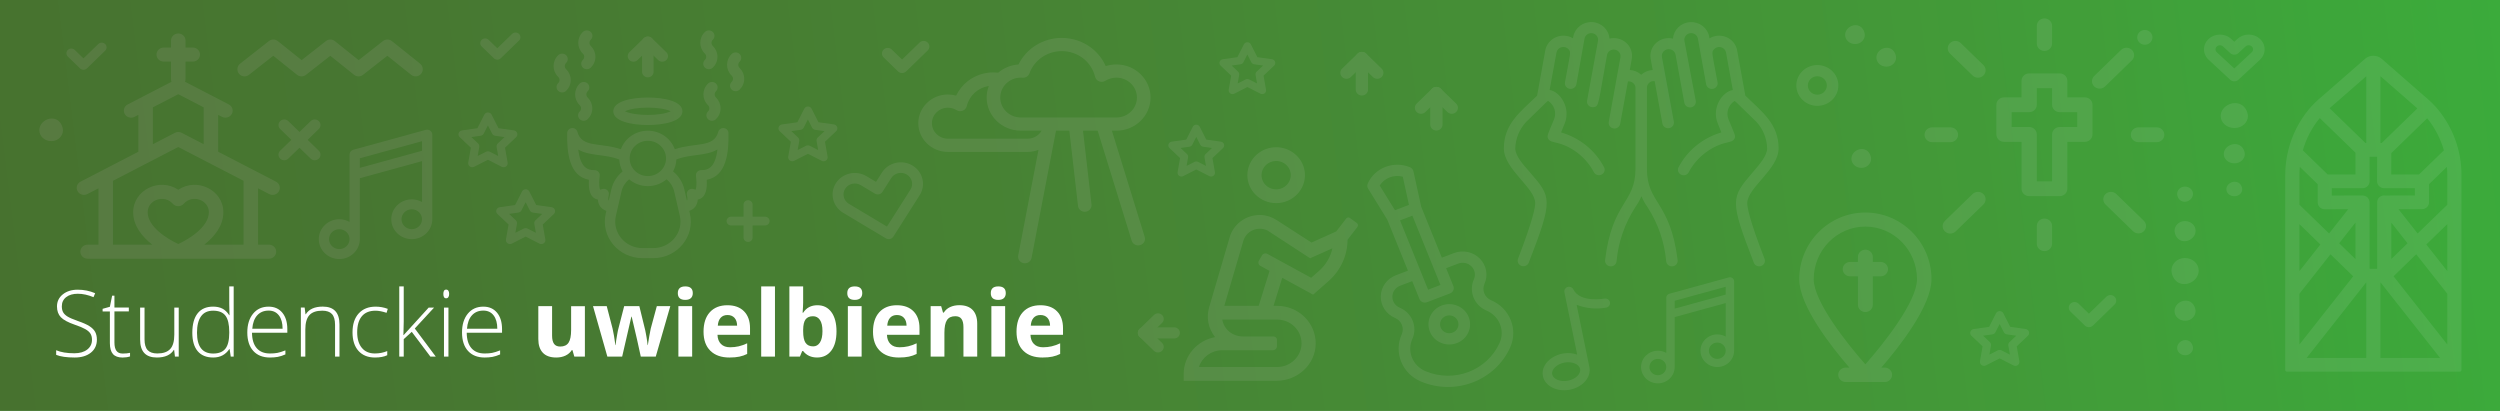 <?xml version="1.0" encoding="utf-8"?>
<!-- Generator: Adobe Illustrator 24.2.1, SVG Export Plug-In . SVG Version: 6.00 Build 0)  -->
<svg version="1.1" id="Warstwa_1" xmlns="http://www.w3.org/2000/svg" xmlns:xlink="http://www.w3.org/1999/xlink" x="0px" y="0px"
	 viewBox="0 0 1400 230" style="enable-background:new 0 0 1400 230;" xml:space="preserve">
<rect x="0" y="0" width="1400" height="230" fill="#333333" stroke="none"/>
<style type="text/css">
	.st0{fill:#AA7E63;}
	.st1{fill:#020203;}
	.st2{opacity:0.5;}
	.st3{fill:#FFFFFF;}
	.st4{opacity:0.5;fill:#FFFFFF;}
	.st5{clip-path:url(#SVGID_2_);}
	.st6{clip-path:url(#SVGID_4_);}
	.st7{clip-path:url(#SVGID_6_);}
	.st8{clip-path:url(#SVGID_8_);}
	.st9{clip-path:url(#SVGID_10_);}
	.st10{clip-path:url(#SVGID_12_);}
	.st11{clip-path:url(#SVGID_14_);}
	.st12{clip-path:url(#SVGID_16_);}
	.st13{clip-path:url(#SVGID_18_);}
	.st14{clip-path:url(#SVGID_20_);}
	.st15{clip-path:url(#SVGID_22_);}
	.st16{clip-path:url(#SVGID_24_);}
	.st17{clip-path:url(#SVGID_26_);}
	.st18{clip-path:url(#SVGID_28_);}
	.st19{clip-path:url(#SVGID_30_);}
	.st20{clip-path:url(#SVGID_32_);}
	.st21{clip-path:url(#SVGID_34_);}
	.st22{clip-path:url(#SVGID_36_);}
	.st23{clip-path:url(#SVGID_38_);}
	.st24{clip-path:url(#SVGID_40_);}
	.st25{clip-path:url(#SVGID_42_);}
	.st26{clip-path:url(#SVGID_44_);}
	.st27{clip-path:url(#SVGID_46_);}
	.st28{clip-path:url(#SVGID_48_);}
	.st29{clip-path:url(#SVGID_50_);}
	.st30{clip-path:url(#SVGID_52_);}
	.st31{clip-path:url(#SVGID_54_);}
	.st32{clip-path:url(#SVGID_56_);}
	.st33{clip-path:url(#SVGID_58_);}
	.st34{clip-path:url(#SVGID_60_);}
	.st35{clip-path:url(#SVGID_62_);}
	.st36{clip-path:url(#SVGID_64_);}
	.st37{clip-path:url(#SVGID_66_);}
	.st38{clip-path:url(#SVGID_68_);}
	.st39{clip-path:url(#SVGID_70_);}
	.st40{fill:#123274;}
	.st41{fill:#2DB8C5;}
	.st42{opacity:0.8;}
	.st43{fill:#008BC0;}
	.st44{opacity:0.5;fill:none;stroke:#FFFFFF;stroke-width:8;stroke-linecap:round;stroke-linejoin:round;stroke-miterlimit:10;}
	.st45{opacity:0.5;fill:none;stroke:#FFFFFF;stroke-width:7;stroke-linecap:round;stroke-linejoin:round;stroke-miterlimit:10;}
	.st46{fill:#0B5BA6;}
	.st47{opacity:0.8;fill:url(#SVGID_71_);}
	.st48{fill:none;stroke:#FFFFFF;stroke-width:10;stroke-miterlimit:10;}
	.st49{opacity:0.8;fill:url(#SVGID_72_);}
	.st50{fill:none;stroke:#FFFFFF;stroke-width:5;stroke-miterlimit:10;}
	.st51{fill:none;stroke:#FFFFFF;stroke-width:6;stroke-miterlimit:10;}
	.st52{opacity:0.8;fill:url(#SVGID_91_);}
	.st53{fill:#878787;}
	.st54{opacity:0.8;fill:url(#SVGID_110_);}
	.st55{opacity:0.8;fill:url(#SVGID_111_);}
	.st56{stroke:#FFFFFF;stroke-width:8;stroke-linecap:round;stroke-linejoin:round;stroke-miterlimit:10;}
	.st57{opacity:0.8;fill:url(#SVGID_112_);}
	.st58{opacity:0.8;fill:url(#SVGID_113_);}
	.st59{clip-path:url(#SVGID_115_);fill:#12100B;}
	.st60{fill:#12100B;}
	.st61{fill:url(#SVGID_116_);}
	.st62{fill:url(#SVGID_117_);}
	.st63{fill:#E87443;}
	.st64{fill:#82368C;}
	.st65{opacity:0.8;fill:url(#SVGID_118_);}
	.st66{opacity:0.8;fill:url(#SVGID_119_);}
	.st67{fill:#9D9D9C;}
	.st68{opacity:0.8;fill:url(#SVGID_120_);}
	.st69{opacity:0.8;fill:#5EA62B;}
	.st70{fill:#10466D;}
	.st71{opacity:0.4;}
	.st72{clip-path:url(#SVGID_122_);}
	.st73{fill:url(#SVGID_123_);}
	.st74{fill:url(#SVGID_124_);}
	.st75{fill:url(#SVGID_125_);}
	.st76{fill:url(#SVGID_126_);}
	.st77{fill:url(#SVGID_127_);}
	.st78{fill:url(#SVGID_128_);}
	.st79{fill:url(#SVGID_129_);}
	.st80{fill:url(#SVGID_130_);}
	.st81{fill:url(#SVGID_131_);}
	.st82{fill:url(#SVGID_132_);}
	.st83{fill:url(#SVGID_133_);}
	.st84{fill:url(#SVGID_134_);}
	.st85{fill:url(#SVGID_135_);}
	.st86{fill:url(#SVGID_136_);}
	.st87{fill:url(#SVGID_137_);}
	.st88{fill:url(#SVGID_138_);}
	.st89{fill:url(#SVGID_139_);}
	.st90{fill:url(#SVGID_140_);}
	.st91{fill:url(#SVGID_141_);}
	.st92{fill:url(#SVGID_142_);}
	.st93{fill:url(#SVGID_143_);}
	.st94{fill:url(#SVGID_144_);}
	.st95{fill:url(#SVGID_145_);}
	.st96{fill:url(#SVGID_146_);}
	.st97{fill:url(#SVGID_147_);}
	.st98{fill:url(#SVGID_148_);}
	.st99{fill:url(#SVGID_149_);}
	.st100{fill:url(#SVGID_150_);}
	.st101{fill:url(#SVGID_151_);}
	.st102{fill:url(#SVGID_152_);}
	.st103{fill:url(#SVGID_153_);}
	.st104{fill:url(#SVGID_154_);}
	.st105{fill:url(#SVGID_155_);}
	.st106{fill:url(#SVGID_156_);}
	.st107{fill:url(#SVGID_157_);}
	.st108{fill:url(#SVGID_158_);}
	.st109{fill:url(#SVGID_159_);}
	.st110{fill:url(#SVGID_160_);}
	.st111{fill:url(#SVGID_161_);}
	.st112{fill:url(#SVGID_162_);}
	.st113{fill:url(#SVGID_163_);}
	.st114{fill:url(#SVGID_164_);}
	.st115{fill:url(#SVGID_165_);}
	.st116{fill:url(#SVGID_166_);}
	.st117{fill:url(#SVGID_167_);}
	.st118{fill:url(#SVGID_168_);}
	.st119{fill:url(#SVGID_169_);}
	.st120{fill:url(#SVGID_170_);}
	.st121{fill:url(#SVGID_171_);}
	.st122{fill:url(#SVGID_172_);}
	.st123{fill:url(#SVGID_173_);}
	.st124{fill:url(#SVGID_174_);}
	.st125{fill:url(#SVGID_175_);}
	.st126{fill:url(#SVGID_176_);}
	.st127{fill:url(#SVGID_177_);}
	.st128{fill:url(#SVGID_178_);}
	.st129{fill:#F59A1C;}
	.st130{fill:#FFFFFF;stroke:#FFFFFF;stroke-width:14.173;stroke-miterlimit:10;}
	.st131{fill:#255C30;}
	.st132{fill:#C10C1A;}
	.st133{fill:#65C3CE;}
	.st134{fill:#31B7BC;}
	.st135{opacity:0.4;fill:#FFFFFF;}
	.st136{fill:#C3372A;}
	.st137{opacity:0.65;fill:#FFFFFF;}
	.st138{opacity:0.65;}
	.st139{opacity:0.8;fill:url(#SVGID_179_);}
	.st140{fill:#ED694B;}
	.st141{opacity:0.8;fill:url(#SVGID_180_);}
	.st142{clip-path:url(#SVGID_182_);}
	.st143{clip-path:url(#SVGID_184_);}
	.st144{clip-path:url(#SVGID_186_);}
	.st145{opacity:0.6;}
	.st146{opacity:0.6;fill:#FFFFFF;}
	.st147{opacity:0.8;fill:url(#SVGID_187_);}
	.st148{opacity:0.8;fill:url(#SVGID_188_);}
	.st149{opacity:0.8;fill:url(#SVGID_189_);}
	.st150{fill:none;stroke:#FFFFFF;stroke-width:35;stroke-linecap:round;stroke-linejoin:round;stroke-miterlimit:10;}
	.st151{opacity:0.8;fill:url(#SVGID_190_);}
	.st152{opacity:0.8;fill:url(#SVGID_191_);}
	.st153{fill:none;stroke:#FFFFFF;stroke-width:20;stroke-linecap:round;stroke-linejoin:round;stroke-miterlimit:10;}
	.st154{opacity:0.8;fill:url(#SVGID_192_);}
	.st155{fill:none;stroke:#FFFFFF;stroke-width:2;stroke-miterlimit:10;}
	.st156{opacity:0.75;fill:url(#SVGID_193_);}
	.st157{opacity:0.8;fill:url(#SVGID_194_);}
	.st158{fill:url(#SVGID_195_);}
	.st159{opacity:0.8;fill:url(#SVGID_196_);}
	.st160{opacity:0.8;fill:url(#SVGID_197_);}
	.st161{fill:url(#SVGID_198_);}
	.st162{fill:url(#SVGID_199_);}
	.st163{fill:url(#SVGID_200_);}
	.st164{fill:url(#SVGID_201_);}
	.st165{fill:url(#SVGID_202_);}
	.st166{opacity:0.8;fill:url(#SVGID_203_);}
	.st167{fill:url(#SVGID_204_);}
	.st168{opacity:0.1;}
	.st169{opacity:0.1;fill:#FFFFFF;}
	.st170{opacity:0.15;fill:#FFFFFF;}
	.st171{opacity:0.15;}
	.st172{opacity:0.8;fill:url(#SVGID_205_);}
	.st173{fill:url(#SVGID_206_);}
	.st174{fill:url(#SVGID_207_);}
	.st175{fill:url(#SVGID_208_);}
	.st176{opacity:0.8;fill:url(#SVGID_209_);}
	.st177{opacity:0.8;fill:url(#SVGID_210_);}
	.st178{opacity:0.8;fill:url(#SVGID_211_);}
	.st179{fill:#B2B2B2;}
	.st180{opacity:0.7;fill:url(#SVGID_212_);}
	.st181{opacity:0.9;fill:url(#SVGID_213_);}
	.st182{opacity:0.8;fill:url(#SVGID_214_);}
	.st183{opacity:0.8;fill:url(#SVGID_215_);}
	.st184{opacity:0.85;}
	.st185{fill:url(#SVGID_216_);}
	.st186{fill:url(#SVGID_217_);}
	.st187{fill:#5DB34E;}
	.st188{fill:url(#SVGID_218_);}
	.st189{fill:url(#SVGID_219_);}
	.st190{opacity:0.8;fill:url(#SVGID_220_);}
	.st191{opacity:0.8;fill:url(#SVGID_221_);}
</style>
<g>
	<g>
		<path class="st3" d="M1264.74,53.28c-6.49,0-11.77-5.13-11.77-11.43s5.28-11.43,11.77-11.43c6.49,0,11.77,5.13,11.77,11.43
			S1271.23,53.28,1264.74,53.28z M1264.74,36.69c-2.93,0-5.32,2.32-5.32,5.16c0,2.85,2.39,5.16,5.32,5.16
			c2.93,0,5.32-2.32,5.32-5.16C1270.06,39,1267.68,36.69,1264.74,36.69z"/>
	</g>
</g>
<g>
	<g>
		<path class="st3" d="M1264.74,67.92c-6.49,0-11.77-5.13-11.77-11.43s5.28-11.43,11.77-11.43c6.49,0,11.77,5.13,11.77,11.43
			S1271.23,67.92,1264.74,67.92z M1264.74,51.33c-2.93,0-5.32,2.32-5.32,5.16c0,2.85,2.39,5.16,5.32,5.16
			c2.93,0,5.32-2.32,5.32-5.16C1270.06,53.64,1267.68,51.33,1264.74,51.33z"/>
	</g>
</g>
<g>
	<rect x="0" y="0" class="st187" width="1400" height="230"/>
</g>
<g class="st2">
	<path class="st3" d="M1039.03,14.09c-0.76,0-1.48,0.15-2.16,0.44c-2.16,0.92-3.6,2.87-3.6,5.01c0,2.87,2.47,5.12,5.61,5.12
		c3.34,0,5.42-2.61,5.42-5.01C1044.3,17.85,1043.01,14.09,1039.03,14.09z"/>
</g>
<g class="st2">
	<path class="st3" d="M1056.54,26.75c-0.76,0-1.48,0.15-2.16,0.44c-2.16,0.92-3.6,2.87-3.6,5.01c0,2.87,2.47,5.12,5.61,5.12
		c3.34,0,5.42-2.61,5.42-5.01C1061.81,30.51,1060.52,26.75,1056.54,26.75z"/>
</g>
<g class="st2">
	<path class="st3" d="M1042.55,83.44c-0.76,0-1.48,0.15-2.16,0.44c-2.16,0.92-3.6,2.87-3.6,5.01c0,2.87,2.47,5.12,5.61,5.12
		c3.34,0,5.42-2.61,5.42-5.01C1047.82,87.19,1046.53,83.44,1042.55,83.44z"/>
</g>
<g class="st2">
	<path class="st3" d="M28.93,66.37c-0.91,0-1.77,0.18-2.59,0.53c-2.59,1.1-4.32,3.44-4.32,6c0,3.44,2.96,6.13,6.73,6.13
		c4,0,6.5-3.13,6.5-6C35.25,70.88,33.7,66.37,28.93,66.37z"/>
</g>
<g class="st2">
	<path class="st3" d="M1251.55,57.74c-1.05,0-2.04,0.19-2.99,0.58c-2.99,1.22-4.98,3.79-4.98,6.61c0,3.79,3.41,6.76,7.76,6.76
		c4.61,0,7.5-3.45,7.5-6.61C1258.83,62.7,1257.05,57.74,1251.55,57.74z"/>
</g>
<g class="st2">
	<path class="st3" d="M1251.47,80.68c-0.81,0-1.58,0.15-2.31,0.45c-2.31,0.94-3.85,2.93-3.85,5.11c0,2.93,2.63,5.22,5.99,5.22
		c3.56,0,5.79-2.67,5.79-5.11C1257.1,84.51,1255.72,80.68,1251.47,80.68z"/>
</g>
<g class="st2">
	<path class="st3" d="M1251.4,101.77c-0.61,0-1.19,0.11-1.74,0.34c-1.74,0.71-2.9,2.21-2.9,3.85c0,2.21,1.99,3.94,4.52,3.94
		c2.69,0,4.37-2.01,4.37-3.85C1255.65,104.66,1254.61,101.77,1251.4,101.77z"/>
</g>
<g class="st2">
	<path class="st3" d="M1223.3,159.09c1.05,0,2.04-0.2,2.99-0.61c2.99-1.27,4.98-3.97,4.98-6.92c0-3.97-3.41-7.07-7.76-7.07
		c-4.61,0-7.5,3.61-7.5,6.92C1216.01,153.91,1217.79,159.09,1223.3,159.09z"/>
</g>
<g class="st2">
	<path class="st3" d="M1223.38,135.08c0.81,0,1.58-0.16,2.31-0.47c2.31-0.98,3.85-3.07,3.85-5.35c0-3.07-2.63-5.46-5.99-5.46
		c-3.56,0-5.79,2.79-5.79,5.35C1217.75,131.07,1219.12,135.08,1223.38,135.08z"/>
</g>
<g class="st2">
	<path class="st3" d="M1223.44,113c0.61,0,1.19-0.12,1.74-0.36c1.74-0.74,2.9-2.31,2.9-4.03c0-2.31-1.99-4.12-4.52-4.12
		c-2.69,0-4.37,2.1-4.37,4.03C1219.2,109.98,1220.23,113,1223.44,113z"/>
</g>
<g class="st2">
	<g>
		<path class="st3" d="M1251.2,45.56c-0.83,0-1.65-0.29-2.28-0.88l-12.07-11.2c-1.69-1.56-2.61-3.64-2.61-5.85s0.93-4.29,2.61-5.85
			c1.68-1.56,3.93-2.42,6.31-2.42c2.38,0,4.62,0.86,6.31,2.42l1.74,1.61l1.75-1.62c1.69-1.56,3.93-2.42,6.31-2.42
			c2.38,0,4.62,0.86,6.31,2.42c1.69,1.56,2.61,3.64,2.61,5.85c0,2.21-0.93,4.29-2.61,5.85l-12.09,11.2
			C1252.85,45.27,1252.03,45.56,1251.2,45.56z M1243.15,25.35c-0.66,0-1.28,0.24-1.74,0.67c-0.96,0.89-0.96,2.35,0,3.24l9.79,9.08
			l9.8-9.09c0.47-0.43,0.72-1.01,0.72-1.62c0-0.61-0.26-1.19-0.72-1.62c-0.96-0.89-2.53-0.89-3.49,0l-4.03,3.74
			c-0.61,0.56-1.43,0.88-2.28,0.88l0,0c-0.86,0-1.68-0.32-2.28-0.88l-4.02-3.73C1244.43,25.59,1243.81,25.35,1243.15,25.35z"/>
	</g>
</g>
<g class="st2">
	<g>
		<path class="st3" d="M1017.71,59.28c-6.49,0-11.77-5.13-11.77-11.43s5.28-11.43,11.77-11.43c6.49,0,11.77,5.13,11.77,11.43
			S1024.2,59.28,1017.71,59.28z M1017.71,42.7c-2.93,0-5.32,2.32-5.32,5.16c0,2.85,2.39,5.16,5.32,5.16c2.93,0,5.32-2.32,5.32-5.16
			C1023.03,45.01,1020.64,42.7,1017.71,42.7z"/>
	</g>
</g>
<g class="st2">
	<g>
		<g>
			<path class="st3" d="M366.02,40.19c0,1.73-1.44,3.13-3.23,3.13c-1.78,0-3.23-1.4-3.23-3.13l0-16.59c0-1.73,1.44-3.13,3.23-3.13
				c1.78,0,3.23,1.4,3.23,3.13L366.02,40.19z"/>
		</g>
	</g>
	<g>
		<g>
			<path class="st3" d="M374.08,31.43c0,0.8-0.32,1.6-0.95,2.21c-1.26,1.22-3.3,1.22-4.56,0l-5.78-5.6l-5.77,5.6
				c-1.26,1.22-3.3,1.22-4.56,0s-1.26-3.21,0-4.43l8.05-7.81c0.61-0.59,1.43-0.92,2.28-0.92c0.86,0,1.68,0.33,2.28,0.92l8.06,7.82
				C373.76,29.82,374.08,30.63,374.08,31.43z"/>
		</g>
	</g>
</g>
<g class="st2">
	<g>
		<g>
			<path class="st3" d="M417.12,134.76c-0.46-0.45-0.74-1.06-0.74-1.74l0-18.44c0-1.36,1.14-2.46,2.54-2.46
				c1.4,0,2.54,1.1,2.54,2.46l0,18.44c0,1.36-1.14,2.46-2.54,2.46C418.21,135.48,417.58,135.21,417.12,134.76z"/>
		</g>
	</g>
	<g>
		<g>
			<path class="st3" d="M407.62,125.54c-0.46-0.45-0.74-1.06-0.74-1.74c0-1.36,1.14-2.46,2.54-2.46l19,0c1.4,0,2.54,1.1,2.54,2.46
				c0,1.36-1.14,2.46-2.54,2.46l-19,0C408.71,126.26,408.07,125.99,407.62,125.54z"/>
		</g>
	</g>
</g>
<g class="st2">
	<g>
		<path class="st3" d="M278.49,33.41c-0.72,0-1.42-0.28-1.93-0.78l-6.81-6.6c-1.07-1.03-1.07-2.71,0-3.74
			c1.07-1.03,2.79-1.03,3.86,0l4.88,4.73l8.29-8.04c1.07-1.03,2.79-1.03,3.86,0c1.07,1.03,1.07,2.71,0,3.74l-10.22,9.92
			C279.91,33.13,279.22,33.41,278.49,33.41z"/>
	</g>
</g>
<g class="st2">
	<g>
		<path class="st3" d="M46.74,39.08c-0.72,0-1.42-0.28-1.93-0.78L38,31.7c-1.07-1.03-1.07-2.71,0-3.74c1.07-1.03,2.79-1.03,3.86,0
			l4.88,4.73l8.29-8.04c1.07-1.03,2.79-1.03,3.86,0c1.07,1.03,1.07,2.71,0,3.74l-10.22,9.92C48.15,38.8,47.46,39.08,46.74,39.08z"/>
	</g>
</g>
<g class="st2">
	<g>
		<g>
			<path class="st3" d="M176.26,89.75c-0.83,0-1.65-0.31-2.28-0.92l-17.09-16.59c-1.26-1.22-1.26-3.21,0-4.43
				c1.26-1.22,3.3-1.22,4.56,0l17.09,16.59c1.26,1.22,1.26,3.21,0,4.43C177.91,89.44,177.08,89.75,176.26,89.75z"/>
		</g>
	</g>
	<g>
		<g>
			<path class="st3" d="M159.16,89.75c-0.83,0-1.65-0.31-2.28-0.92c-1.26-1.22-1.26-3.21,0-4.43l17.09-16.59
				c1.26-1.22,3.3-1.22,4.56,0c1.26,1.22,1.26,3.21,0,4.43l-17.09,16.59C160.81,89.44,159.99,89.75,159.16,89.75z"/>
		</g>
	</g>
</g>
<g class="st2">
	<g>
		<path class="st3" d="M505.16,40.9c-0.86,0-1.68-0.33-2.28-0.92l-8.05-7.81c-1.26-1.22-1.26-3.21,0-4.43c1.26-1.22,3.3-1.22,4.56,0
			l5.77,5.6l9.8-9.51c1.26-1.22,3.3-1.22,4.56,0c1.26,1.22,1.26,3.21,0,4.43l-12.08,11.73C506.84,40.57,506.02,40.9,505.16,40.9z"/>
	</g>
</g>
<g class="st2">
	<g>
		<path class="st3" d="M1169.78,183.21c-0.86,0-1.68-0.33-2.28-0.92l-8.05-7.81c-1.26-1.22-1.26-3.21,0-4.43
			c1.26-1.22,3.3-1.22,4.56,0l5.77,5.6l9.8-9.51c1.26-1.22,3.3-1.22,4.56,0c1.26,1.22,1.26,3.21,0,4.43l-12.08,11.73
			C1171.46,182.88,1170.64,183.21,1169.78,183.21z"/>
	</g>
</g>
<g class="st2">
	<g>
		<path class="st3" d="M398.71,67.64c-0.81,0-1.61-0.3-2.22-0.9c-1.23-1.19-1.23-3.13,0-4.32c0.48-0.47,0.75-1.09,0.75-1.75
			c0-0.66-0.26-1.28-0.75-1.75c-0.03-0.02-0.05-0.05-0.07-0.07c-3.37-3.35-3.34-8.74,0.08-12.06c1.23-1.19,3.22-1.19,4.45,0
			c1.23,1.19,1.23,3.13,0,4.32c-0.99,0.96-0.99,2.53,0,3.5c0.03,0.02,0.05,0.05,0.07,0.07c1.62,1.61,2.51,3.74,2.51,5.99
			c0,2.29-0.92,4.45-2.59,6.07C400.32,67.34,399.52,67.64,398.71,67.64z"/>
	</g>
</g>
<g class="st2">
	<g>
		<path class="st3" d="M314.8,51.77c-0.81,0-1.61-0.3-2.22-0.9c-1.23-1.19-1.23-3.13,0-4.32c0.48-0.47,0.75-1.09,0.75-1.75
			c0-0.66-0.26-1.28-0.75-1.75c-0.03-0.03-0.06-0.06-0.09-0.09c-3.35-3.35-3.32-8.73,0.09-12.04c1.23-1.19,3.22-1.19,4.45,0
			c1.23,1.19,1.23,3.13,0,4.32c-0.99,0.97-0.99,2.54,0,3.5c0.03,0.03,0.06,0.06,0.09,0.09c1.61,1.61,2.5,3.73,2.5,5.98
			c0,2.29-0.92,4.45-2.59,6.07C316.41,51.47,315.6,51.77,314.8,51.77z"/>
	</g>
</g>
<g class="st2">
	<g>
		<path class="st3" d="M328.62,38.76c-0.81,0-1.61-0.3-2.22-0.9c-1.23-1.19-1.23-3.13,0-4.32c0.48-0.47,0.75-1.09,0.75-1.75
			c0-0.66-0.26-1.28-0.75-1.75c-0.03-0.03-0.06-0.06-0.09-0.09c-3.35-3.35-3.32-8.73,0.09-12.04c1.23-1.19,3.22-1.19,4.45,0
			c1.23,1.19,1.23,3.13,0,4.32c-0.99,0.97-0.99,2.54,0,3.5c0.03,0.03,0.06,0.06,0.09,0.09c1.61,1.61,2.5,3.73,2.5,5.98
			c0,2.29-0.92,4.45-2.59,6.07C330.23,38.46,329.43,38.76,328.62,38.76z"/>
	</g>
</g>
<g class="st2">
	<g>
		<path class="st3" d="M326.87,67.64c-0.81,0-1.61-0.3-2.22-0.9c-1.23-1.19-1.23-3.13,0-4.32c0.48-0.47,0.75-1.09,0.75-1.75
			s-0.26-1.28-0.75-1.75c-0.03-0.03-0.06-0.06-0.09-0.09c-3.35-3.35-3.32-8.73,0.09-12.04c1.23-1.19,3.22-1.19,4.45,0
			c1.23,1.19,1.23,3.13,0,4.32c-0.99,0.97-0.99,2.54,0,3.5c0.03,0.03,0.06,0.06,0.09,0.09c1.61,1.61,2.5,3.73,2.5,5.98
			c0,2.29-0.92,4.45-2.59,6.07C328.49,67.34,327.68,67.64,326.87,67.64z"/>
	</g>
</g>
<g class="st2">
	<g>
		<path class="st3" d="M411.95,51.08c-0.81,0-1.61-0.3-2.22-0.9c-1.23-1.19-1.23-3.13,0-4.32c0.48-0.47,0.75-1.09,0.75-1.75
			s-0.26-1.28-0.75-1.75c-0.03-0.03-0.06-0.06-0.09-0.09c-3.35-3.35-3.32-8.73,0.09-12.04c1.23-1.19,3.22-1.19,4.45,0
			c1.23,1.19,1.23,3.13,0,4.32c-0.99,0.97-0.99,2.54,0,3.5c0.03,0.03,0.06,0.06,0.09,0.09c1.61,1.61,2.5,3.73,2.5,5.98
			c0,2.29-0.92,4.45-2.59,6.07C413.56,50.78,412.75,51.08,411.95,51.08z"/>
	</g>
</g>
<g class="st2">
	<g>
		<path class="st3" d="M396.96,38.76c-0.81,0-1.61-0.3-2.22-0.9c-1.23-1.19-1.23-3.13,0-4.32c0.48-0.47,0.75-1.09,0.75-1.75
			c0-0.66-0.26-1.28-0.75-1.75c-0.03-0.03-0.06-0.06-0.09-0.09c-3.35-3.35-3.32-8.73,0.09-12.04c1.23-1.19,3.22-1.19,4.45,0
			c1.23,1.19,1.23,3.13,0,4.32c-0.99,0.97-0.99,2.54,0,3.5c0.03,0.03,0.06,0.06,0.09,0.09c1.61,1.61,2.5,3.73,2.5,5.98
			c0,2.29-0.92,4.45-2.59,6.07C398.57,38.46,397.77,38.76,396.96,38.76z"/>
	</g>
</g>
<g class="st2">
	<path class="st3" d="M136.94,42.78c-1.19,0-2.36-0.53-3.15-1.53c-1.36-1.74-1.06-4.25,0.68-5.62l16.12-12.65
		c1.46-1.15,3.52-1.14,4.97,0.02l13.34,10.67l13.63-10.69c1.46-1.15,3.52-1.14,4.97,0.02l13.34,10.67l13.63-10.69
		c1.46-1.15,3.52-1.14,4.97,0.02l15.81,12.65c1.73,1.38,2.01,3.9,0.63,5.62c-1.38,1.73-3.9,2.01-5.62,0.63L216.9,31.24l-13.63,10.69
		c-1.46,1.14-3.52,1.14-4.97-0.02l-13.34-10.67l-13.63,10.69c-1.46,1.14-3.52,1.14-4.97-0.02l-13.34-10.67l-13.63,10.69
		C138.67,42.5,137.8,42.78,136.94,42.78z"/>
</g>
<g class="st2">
	<path class="st3" d="M1280.68,208.14c-0.52,0-0.94-0.41-0.94-0.91V97.69c0-4.36,0.55-8.84,1.64-13.31c0.03-0.2,0.06-0.33,0.1-0.45
		c2.04-8.18,5.97-16,11.33-22.55c2.1-2.53,4.6-4.99,7.89-7.72l23.69-20.7c1.29-1.13,2.96-1.75,4.69-1.75s3.39,0.62,4.69,1.75
		l23.76,20.77c3.25,2.69,5.73,5.12,7.8,7.65c8.44,10.29,13.09,23.18,13.09,36.32v109.54c0,0.5-0.42,0.91-0.94,0.91H1280.68z
		 M1366.43,200.44l-33.26-42.21h-0.12v42.21H1366.43z M1325.11,200.44v-42.21H1325l-33.28,42.21H1325.11z M1370.49,192.93V164.5
		l-17.41-22.11l-12.69,12.33L1370.49,192.93z M1287.67,192.93l30.11-38.2l-12.71-12.33l-17.4,22.09V192.93z M1370.49,151.83v-26.32
		l-11.76,11.4L1370.49,151.83z M1287.67,151.83l11.74-14.92l-11.74-11.4V151.83z M1331.21,150.54v-37.18
		c-0.02-1.26,0.53-2.41,1.51-3.13c0.69-0.51,1.52-0.78,2.4-0.78c0.19,0,0.38,0.01,0.56,0.04l16.65-0.04v-4.06h-17.22
		c-1.03,0-2.05-0.41-2.8-1.12c-0.76-0.75-1.17-1.75-1.15-2.74l0.04-13.75h-4.22v13.77c0,2.12-1.78,3.85-3.97,3.85h-17.22v4.1
		c0,0,17.22-0.04,17.22-0.04c0.18,0,0.32,0.03,0.42,0.05c0.28,0.04,0.54,0.08,0.8,0.16c0.33,0.11,0.56,0.24,0.77,0.36
		c0.07,0.02,0.26,0.08,0.45,0.23c0.03,0.03,0.06,0.06,0.09,0.09c0.01,0.01,0.02,0.03,0.04,0.05c0.06,0.04,0.13,0.08,0.21,0.15
		c0.2,0.19,0.29,0.36,0.35,0.47l0,0c0.18,0.21,0.31,0.41,0.41,0.61c0.12,0.23,0.18,0.45,0.23,0.63c0.07,0.24,0.14,0.45,0.15,0.7
		c0.02,0.07,0.05,0.18,0.05,0.32v37.26H1331.21z M1319.06,145.1v-20.45l-9.13,11.59L1319.06,145.1z M1339.15,145.04l9.07-8.81
		l-9.07-11.52V145.04z M1353.87,130.75l16.62-16.11V97.69c0-1.32-0.07-2.72-0.22-4.25l-10,9.7v10.14c0,2.12-1.78,3.85-3.97,3.85
		l-13.13,0.03L1353.87,130.75z M1304.28,130.75l10.72-13.6l-13.13,0.04c-1.04,0-2.03-0.4-2.8-1.11c-0.75-0.73-1.17-1.72-1.17-2.73
		v-10.2l-10-9.7c-0.15,1.51-0.22,2.92-0.22,4.25v16.94L1304.28,130.75z M1354.66,97.69l13.92-13.5c-1.87-6.54-5.1-12.74-9.36-17.95
		l-20.07,19.48l-0.04,11.97H1354.66z M1319.07,97.69V85.52l-20.01-19.41c-0.01,0.02-0.03,0.03-0.04,0.05
		c-4.3,5.23-7.56,11.46-9.43,18.04l13.92,13.5H1319.07z M1325.11,80.09V42.68l-19.19,16.75c-0.49,0.39-0.94,0.78-1.36,1.15
		l20.1,19.51H1325.11z M1333.75,80.08l19.97-19.38c-0.45-0.39-0.92-0.79-1.41-1.21l-19.26-16.82v37.41H1333.75z"/>
</g>
<g class="st2">
	<g>
		<g>
			<path class="st3" d="M807.83,69.75c0,1.85-1.54,3.35-3.45,3.35c-1.91,0-3.45-1.5-3.45-3.35l0-17.74c0-1.85,1.54-3.35,3.45-3.35
				c1.91,0,3.45,1.5,3.45,3.35L807.83,69.75z"/>
		</g>
	</g>
	<g>
		<g>
			<path class="st3" d="M816.45,60.38c0,0.86-0.34,1.71-1.01,2.37c-1.35,1.31-3.53,1.31-4.88,0l-6.18-6l-6.17,5.99
				c-1.35,1.31-3.53,1.31-4.88,0c-1.35-1.31-1.35-3.43,0-4.74l8.61-8.36c0.65-0.63,1.53-0.98,2.44-0.98c0.92,0,1.79,0.35,2.44,0.98
				l8.62,8.37C816.11,58.66,816.45,59.52,816.45,60.38z"/>
		</g>
	</g>
</g>
<g class="st2">
	<g>
		<g>
			<path class="st3" d="M766.1,50.15c0,1.85-1.54,3.35-3.45,3.35c-1.91,0-3.45-1.5-3.45-3.35l0-17.74c0-1.85,1.54-3.35,3.45-3.35
				c1.91,0,3.45,1.5,3.45,3.35L766.1,50.15z"/>
		</g>
	</g>
	<g>
		<g>
			<path class="st3" d="M774.72,40.78c0,0.86-0.34,1.71-1.01,2.37c-1.35,1.31-3.53,1.31-4.88,0l-6.18-6l-6.17,5.99
				c-1.35,1.31-3.53,1.31-4.88,0c-1.35-1.31-1.35-3.43,0-4.74l8.61-8.36c0.65-0.63,1.53-0.98,2.44-0.98c0.92,0,1.79,0.35,2.44,0.98
				l8.62,8.37C774.38,39.06,774.72,39.92,774.72,40.78z"/>
		</g>
	</g>
</g>
<g class="st2">
	<g>
		<g>
			<path class="st3" d="M657.51,183.29c1.78,0,3.23,1.4,3.23,3.13c0,1.73-1.44,3.13-3.23,3.13l-17.09,0c-1.78,0-3.23-1.4-3.23-3.13
				c0-1.73,1.44-3.13,3.23-3.13L657.51,183.29z"/>
		</g>
	</g>
	<g>
		<g>
			<path class="st3" d="M648.48,175.47c0.83,0,1.65,0.31,2.28,0.92c1.26,1.22,1.26,3.21,0,4.43l-5.78,5.61l5.77,5.6
				c1.26,1.22,1.26,3.21,0,4.43c-1.26,1.22-3.3,1.22-4.56,0l-8.05-7.81c-0.61-0.59-0.95-1.38-0.95-2.22c0-0.83,0.34-1.63,0.95-2.21
				l8.06-7.82C646.83,175.77,647.65,175.47,648.48,175.47z"/>
		</g>
	</g>
</g>
<g class="st2">
	<path class="st3" d="M1128.6,204.89c-0.38,0-0.75-0.09-1.08-0.26l-7.7-3.93l-7.72,3.93c-0.33,0.17-0.7,0.25-1.07,0.25
		c-0.48,0-0.94-0.14-1.33-0.41c-0.71-0.51-1.07-1.37-0.92-2.19l1.47-8.34l-6.24-5.9c-0.63-0.6-0.85-1.47-0.58-2.28
		c0.27-0.8,0.97-1.38,1.84-1.51l8.64-1.22l3.86-7.59c0.38-0.76,1.17-1.24,2.05-1.24c0.87,0,1.66,0.47,2.05,1.23l3.85,7.59l8.63,1.22
		c0.88,0.13,1.58,0.71,1.85,1.52c0.27,0.81,0.05,1.68-0.58,2.28l-6.24,5.91l1.47,8.34c0.15,0.82-0.2,1.68-0.91,2.18
		C1129.55,204.75,1129.08,204.89,1128.6,204.89z M1119.81,195.96c0.37,0,0.73,0.09,1.06,0.25l4.68,2.39l-0.89-5.05
		c-0.12-0.73,0.12-1.47,0.65-1.97l3.78-3.58l-5.22-0.74c-0.74-0.1-1.39-0.55-1.73-1.22l-2.34-4.59l-2.34,4.59
		c-0.33,0.66-0.98,1.12-1.73,1.22l-5.21,0.73l3.78,3.57c0.54,0.51,0.78,1.25,0.66,1.97l-0.9,5.05l4.67-2.38
		C1119.08,196.05,1119.44,195.96,1119.81,195.96z"/>
</g>
<g class="st2">
	<path class="st3" d="M303.15,136.68c-0.38,0-0.75-0.09-1.08-0.26l-7.7-3.93l-7.72,3.93c-0.33,0.17-0.7,0.25-1.07,0.25
		c-0.48,0-0.94-0.14-1.33-0.41c-0.71-0.51-1.07-1.37-0.92-2.19l1.47-8.34l-6.24-5.9c-0.63-0.6-0.85-1.47-0.58-2.28
		c0.27-0.8,0.97-1.38,1.84-1.51l8.64-1.22l3.86-7.59c0.38-0.76,1.17-1.24,2.05-1.24c0.87,0,1.66,0.47,2.05,1.23l3.85,7.59l8.63,1.22
		c0.88,0.13,1.58,0.71,1.85,1.52c0.27,0.81,0.05,1.68-0.58,2.28l-6.24,5.91l1.47,8.34c0.15,0.82-0.2,1.68-0.91,2.18
		C304.1,136.53,303.63,136.68,303.15,136.68z M294.36,127.75c0.37,0,0.73,0.09,1.06,0.25l4.68,2.39l-0.89-5.05
		c-0.12-0.73,0.12-1.47,0.65-1.97l3.78-3.58l-5.22-0.74c-0.74-0.1-1.39-0.55-1.73-1.22l-2.34-4.59l-2.34,4.59
		c-0.33,0.66-0.98,1.12-1.73,1.22l-5.21,0.73l3.78,3.57c0.54,0.51,0.78,1.25,0.66,1.97l-0.9,5.05l4.67-2.38
		C293.63,127.84,294,127.75,294.36,127.75z"/>
</g>
<g class="st2">
	<path class="st3" d="M282.03,93.66c-0.38,0-0.75-0.09-1.08-0.26l-7.7-3.93l-7.72,3.93c-0.33,0.17-0.7,0.25-1.07,0.25
		c-0.48,0-0.94-0.14-1.33-0.41c-0.71-0.51-1.07-1.37-0.92-2.19l1.47-8.34l-6.24-5.9c-0.63-0.6-0.85-1.47-0.58-2.28
		c0.27-0.8,0.97-1.38,1.84-1.51l8.64-1.22l3.86-7.59c0.38-0.76,1.17-1.24,2.05-1.24c0.87,0,1.66,0.47,2.05,1.23l3.85,7.59l8.63,1.22
		c0.88,0.13,1.58,0.71,1.85,1.52c0.27,0.81,0.05,1.68-0.58,2.28l-6.24,5.91l1.47,8.34c0.15,0.82-0.2,1.68-0.91,2.18
		C282.98,93.51,282.52,93.66,282.03,93.66z M273.25,84.73c0.37,0,0.73,0.09,1.06,0.25l4.68,2.39l-0.89-5.05
		c-0.12-0.73,0.12-1.47,0.65-1.97l3.78-3.58l-5.22-0.74c-0.74-0.1-1.39-0.55-1.73-1.22l-2.34-4.59l-2.34,4.59
		c-0.33,0.66-0.98,1.12-1.73,1.22l-5.21,0.73l3.78,3.57c0.54,0.51,0.78,1.25,0.66,1.97l-0.9,5.05l4.67-2.38
		C272.51,84.82,272.88,84.73,273.25,84.73z"/>
</g>
<g class="st2">
	<path class="st3" d="M461.22,90.32c-0.38,0-0.75-0.09-1.08-0.26l-7.7-3.93l-7.72,3.93c-0.33,0.17-0.7,0.25-1.07,0.25
		c-0.48,0-0.94-0.14-1.33-0.41c-0.71-0.51-1.07-1.37-0.92-2.19l1.47-8.34l-6.24-5.9c-0.63-0.6-0.85-1.47-0.58-2.28
		c0.27-0.8,0.97-1.38,1.84-1.51l8.64-1.22l3.86-7.59c0.38-0.76,1.17-1.24,2.05-1.24c0.87,0,1.66,0.47,2.05,1.23l3.85,7.59l8.63,1.22
		c0.88,0.13,1.58,0.71,1.85,1.52c0.27,0.81,0.05,1.68-0.58,2.28l-6.24,5.91l1.47,8.34c0.15,0.82-0.2,1.68-0.91,2.18
		C462.17,90.18,461.7,90.32,461.22,90.32z M452.43,81.4c0.37,0,0.73,0.09,1.06,0.25l4.68,2.39l-0.89-5.05
		c-0.12-0.73,0.12-1.47,0.65-1.97l3.78-3.58l-5.22-0.74c-0.74-0.1-1.39-0.55-1.73-1.22l-2.34-4.59l-2.34,4.59
		c-0.33,0.66-0.98,1.12-1.73,1.22l-5.21,0.73l3.78,3.57c0.54,0.51,0.78,1.25,0.66,1.97l-0.9,5.05l4.67-2.38
		C451.7,81.48,452.07,81.4,452.43,81.4z"/>
</g>
<g class="st2">
	<path class="st3" d="M678.23,98.87c-0.36,0-0.71-0.09-1.02-0.25l-7.3-3.72l-7.31,3.73c-0.31,0.16-0.66,0.24-1.01,0.24
		c-0.45,0-0.89-0.13-1.26-0.39c-0.68-0.49-1.01-1.3-0.88-2.07l1.39-7.9l-5.91-5.59c-0.6-0.57-0.81-1.39-0.55-2.16
		c0.25-0.76,0.92-1.31,1.74-1.44l8.19-1.15l3.66-7.19c0.36-0.72,1.11-1.17,1.94-1.17c0.83,0,1.57,0.45,1.95,1.17l3.65,7.19
		l8.18,1.15c0.83,0.13,1.5,0.68,1.75,1.44c0.26,0.76,0.05,1.59-0.55,2.16l-5.92,5.6l1.39,7.9c0.15,0.78-0.19,1.59-0.86,2.06
		C679.13,98.74,678.69,98.87,678.23,98.87z M669.91,90.41c0.35,0,0.7,0.08,1,0.24l4.44,2.26l-0.84-4.78
		c-0.12-0.69,0.11-1.39,0.62-1.87l3.58-3.39l-4.95-0.7c-0.7-0.09-1.32-0.53-1.64-1.15l-2.21-4.35l-2.21,4.35
		c-0.32,0.63-0.93,1.06-1.64,1.15l-4.94,0.7l3.58,3.39c0.51,0.49,0.74,1.18,0.63,1.86l-0.85,4.79l4.43-2.26
		C669.21,90.49,669.56,90.41,669.91,90.41z"/>
</g>
<g class="st2">
	<path class="st3" d="M706.85,52.71c-0.36,0-0.71-0.09-1.02-0.25l-7.3-3.72l-7.31,3.73c-0.31,0.16-0.66,0.24-1.01,0.24
		c-0.45,0-0.89-0.13-1.26-0.39c-0.68-0.49-1.01-1.3-0.88-2.07l1.39-7.9l-5.91-5.59c-0.6-0.57-0.81-1.39-0.55-2.16
		c0.25-0.76,0.92-1.31,1.74-1.44l8.19-1.15l3.66-7.19c0.36-0.72,1.11-1.17,1.94-1.17c0.83,0,1.57,0.45,1.95,1.17l3.65,7.19
		l8.18,1.15c0.83,0.13,1.5,0.68,1.75,1.44c0.26,0.76,0.05,1.59-0.55,2.16l-5.92,5.6l1.39,7.9c0.15,0.78-0.19,1.59-0.86,2.06
		C707.74,52.57,707.3,52.71,706.85,52.71z M698.52,44.25c0.35,0,0.7,0.08,1,0.24l4.44,2.26l-0.84-4.78
		c-0.12-0.69,0.11-1.39,0.62-1.87l3.58-3.39l-4.95-0.7c-0.7-0.09-1.32-0.53-1.64-1.15l-2.21-4.35l-2.21,4.35
		c-0.32,0.63-0.93,1.06-1.64,1.15l-4.94,0.7l3.58,3.39c0.51,0.49,0.74,1.18,0.63,1.86l-0.85,4.79l4.43-2.26
		C697.82,44.33,698.17,44.25,698.52,44.25z"/>
</g>
<g class="st2">
	<path class="st3" d="M1223.9,168.35c-0.81,0-1.58,0.16-2.31,0.47c-2.31,0.98-3.85,3.07-3.85,5.35c0,3.07,2.63,5.46,5.99,5.46
		c3.56,0,5.79-2.79,5.79-5.35C1229.53,172.36,1228.16,168.35,1223.9,168.35z"/>
</g>
<g class="st2">
	<path class="st3" d="M1223.84,190.43c-0.61,0-1.19,0.12-1.74,0.36c-1.74,0.74-2.9,2.31-2.9,4.03c0,2.31,1.99,4.12,4.52,4.12
		c2.69,0,4.37-2.1,4.37-4.03C1228.08,193.45,1227.04,190.43,1223.84,190.43z"/>
</g>
<g class="st2">
	<g>
		<path class="st3" d="M498.39,133.84L498.39,133.84c-0.79,0.18-1.62,0.05-2.31-0.36l-23.92-14.31c-2.83-1.69-4.8-4.35-5.57-7.48
			s-0.23-6.37,1.51-9.11c3.6-5.66,11.27-7.42,17.1-3.94l5.36,3.21l3.32-5.22c1.74-2.74,4.48-4.66,7.71-5.41
			c3.23-0.74,6.57-0.22,9.39,1.47c2.83,1.69,4.8,4.35,5.57,7.48c0.77,3.13,0.23,6.37-1.51,9.11l-14.76,23.23
			C499.86,133.18,499.18,133.66,498.39,133.84z M477.23,102.93c-1.57,0.36-3.01,1.31-3.92,2.75c-0.89,1.39-1.16,3.04-0.77,4.64
			c0.39,1.59,1.4,2.95,2.83,3.81l21.32,12.76l13.16-20.71c0.89-1.4,1.16-3.04,0.77-4.64s-1.4-2.95-2.83-3.81
			c-1.44-0.86-3.13-1.13-4.78-0.75c-1.64,0.38-3.04,1.36-3.92,2.75l-4.92,7.74c-0.42,0.67-1.11,1.15-1.89,1.33l0,0
			c-0.79,0.18-1.62,0.05-2.31-0.36l-7.96-4.76C480.52,102.79,478.81,102.57,477.23,102.93z"/>
	</g>
</g>
<g class="st2">
	<g>
		<path class="st3" d="M622.66,73.18h2.53c10.54,0,19.12-8.32,19.12-18.55s-8.58-18.55-19.12-18.55c-2.05,0-4.07,0.32-5.99,0.93
			c-1.72-3.9-4.43-7.38-7.87-10.07c-4.73-3.69-10.68-5.72-16.76-5.72c-10.42,0-19.84,5.89-24.21,14.89
			c-4.33,0.27-8.28,1.96-11.35,4.58c-0.89-0.1-1.79-0.16-2.7-0.16c-5.21,0-10.31,1.74-14.36,4.9c-2.8,2.18-5.03,4.98-6.51,8.12
			c-1.5-0.42-3.06-0.64-4.64-0.64c-9.13,0-16.56,7.21-16.56,16.08c0,8.86,7.43,16.08,16.56,16.08h44.64c2.17,0,4.23-0.41,6.11-1.15
			l-11.36,59.15c-0.39,2.01,0.98,3.94,3.05,4.31c0.24,0.04,0.47,0.06,0.7,0.06c1.8,0,3.4-1.24,3.74-3.02l13.69-71.24h7.45
			l4.86,42.13c0.22,1.89,1.87,3.29,3.78,3.29c0.14,0,0.29-0.01,0.43-0.02c2.09-0.23,3.6-2.06,3.36-4.09l-4.77-41.31h8.21
			l19.05,61.62c0.49,1.6,2.01,2.64,3.65,2.64c0.36,0,0.73-0.05,1.1-0.16c2.02-0.59,3.16-2.65,2.55-4.6L622.66,73.18z M571.63,65.78
			c-6.34,0-11.49-5-11.49-11.15c0-6.15,5.16-11.15,11.49-11.15c0.29,0,0.61,0.01,0.97,0.04c1.73,0.14,3.34-0.87,3.91-2.46
			c2.69-7.44,9.95-12.43,18.07-12.43c8.95,0,16.62,5.9,18.65,14.34c0.28,1.17,1.13,2.13,2.28,2.59c1.15,0.45,2.45,0.34,3.49-0.31
			c1.85-1.15,3.99-1.76,6.19-1.76c6.34,0,11.49,5,11.49,11.15c0,6.15-5.16,11.15-11.49,11.15H571.63z M530.82,77.67
			c-4.93,0-8.94-3.89-8.94-8.68c0-4.79,4.01-8.68,8.94-8.68c1.71,0,3.38,0.47,4.82,1.37c1.04,0.65,2.34,0.77,3.49,0.31
			c1.15-0.45,2-1.42,2.28-2.59c1.42-5.92,6.31-10.28,12.32-11.26c-0.78,2.02-1.21,4.2-1.21,6.48c0,10.23,8.58,18.55,19.12,18.55
			h11.66c-1.53,2.67-4.46,4.49-7.83,4.49H530.82z M530.82,77.67"/>
	</g>
</g>
<g class="st2">
	<g>
		<path class="st3" d="M362.8,70.01c8.93,0,19.36-2.02,19.36-7.7s-10.43-7.7-19.36-7.7s-19.36,2.02-19.36,7.7
			S353.87,70.01,362.8,70.01L362.8,70.01z M375.61,62.31c-5.6,2.73-20.01,2.73-25.62,0C355.58,59.58,370,59.58,375.61,62.31
			L375.61,62.31z M375.61,62.31"/>
	</g>
	<g>
		<path class="st3" d="M407.95,74.48c-0.03-1.41-1.13-2.59-2.57-2.75c-1.44-0.16-2.79,0.74-3.15,2.1
			c-2.41,9.13-13.14,5.84-24.34,9.75c-2.19-6.05-8.13-10.39-15.1-10.39c-6.97,0-12.91,4.35-15.1,10.39
			c-11.16-3.89-21.93-0.62-24.34-9.75c-0.36-1.37-1.71-2.27-3.15-2.1c-1.44,0.16-2.54,1.34-2.57,2.75
			c-0.22,10.87,1.09,24.18,12.16,26.19c-0.29,4.7,0.26,10.18,5.02,11.09c0.18,3.18,1.96,5.36,4.76,6.33l-0.36,1.54
			c-2.95,12.8,7.09,24.93,20.58,24.93h5.98c13.52,0,23.53-12.15,20.58-24.93l-0.36-1.54c2.8-0.97,4.58-3.15,4.76-6.33
			c4.76-0.91,5.31-6.4,5.02-11.09C406.86,98.66,408.18,85.35,407.95,74.48L407.95,74.48z M362.8,78.84c5.61,0,10.18,4.43,10.18,9.88
			c0,5.45-4.57,9.88-10.18,9.88s-10.18-4.43-10.18-9.88C352.62,83.27,357.19,78.84,362.8,78.84L362.8,78.84z M340.88,112.38
			c-0.14-0.18-0.54-0.92,0.03-3.15c0.57-2.26-1.76-4.18-3.97-3.27c-0.43,0.18-0.71,0.24-0.86,0.26c-0.24-0.43-0.92-2.21-0.24-7.79
			c0.21-1.7-1.18-3.19-2.96-3.15c-2.3,0.05-4.07-0.55-5.41-1.84c-1.88-1.82-3.1-5.03-3.67-9.72c6.37,3.83,15.41,2.5,23,5.63
			c0.1,2.4,0.76,4.66,1.85,6.66c-3.17,2.57-5.4,6.11-6.3,10.03C340.78,112.88,340.9,112.41,340.88,112.38L340.88,112.38z
			 M365.79,138.93h-5.98c-9.79,0-17.04-8.8-14.91-18.06l3.14-13.63c0.61-2.66,2.12-5.07,4.25-6.84c6.03,5.12,15,5.11,21.02,0
			c2.13,1.77,3.63,4.18,4.25,6.84l3.14,13.63C382.83,130.15,375.55,138.93,365.79,138.93L365.79,138.93z M398.11,93.43
			c-1.34,1.29-3.1,1.9-5.41,1.84c-1.75-0.04-3.17,1.44-2.96,3.16c0.68,5.58,0,7.36-0.24,7.79c-0.15-0.02-0.43-0.08-0.86-0.26
			c-2.2-0.91-4.54,1.01-3.97,3.27c0.56,2.23,0.16,2.97,0.03,3.15c-0.02,0.03,0.1,0.49-1.48-6.37c-0.9-3.91-3.14-7.46-6.3-10.03
			c1.1-2,1.76-4.26,1.85-6.66c7.58-3.13,16.63-1.8,23-5.63C401.21,88.4,399.99,91.61,398.11,93.43L398.11,93.43z M398.11,93.43"/>
	</g>
</g>
<g class="st2">
	<path class="st3" d="M154.55,101.72c-41.82-21.64-5.95-3.08-32.38-16.76V64.33c2.14,1.11,2.79,1.58,4.06,1.58
		c1.45,0,2.86-0.76,3.59-2.09c1.06-1.92,0.31-4.31-1.67-5.33c-19.74-10.22-11.85-6.13-24.54-12.7c0.38-0.95,0.28-0.47,0.28-11.29
		h4.06c2.24,0,4.06-1.76,4.06-3.94s-1.82-3.94-4.06-3.94h-4.06v-3.94c0-2.18-1.82-3.94-4.06-3.94s-4.06,1.76-4.06,3.94v3.94H91.7
		c-2.24,0-4.06,1.76-4.06,3.94s1.82,3.94,4.06,3.94h4.06c0,10.94-0.1,10.35,0.28,11.29c-10.81,5.6-14.09,7.29-24.54,12.7
		c-1.98,1.02-2.73,3.41-1.67,5.33c1.06,1.92,3.52,2.65,5.5,1.62l2.15-1.11v20.63c-3.53,1.82-25.93,13.42-32.38,16.76
		c-1.98,1.02-2.73,3.41-1.67,5.33c1.06,1.92,3.52,2.65,5.5,1.62l6.21-3.22V137h-6.09c-2.24,0-4.06,1.76-4.06,3.94
		c0,2.18,1.82,3.94,4.06,3.94h101.56c2.24,0,4.06-1.76,4.06-3.94c0-2.18-1.82-3.94-4.06-3.94h-6.09v-31.54l6.21,3.22
		c1.99,1.03,4.45,0.29,5.5-1.62C157.28,105.13,156.53,102.74,154.55,101.72L154.55,101.72z M85.61,60.12l14.22-7.36l14.22,7.36
		v20.63l-12.31-6.37c-1.2-0.62-2.63-0.62-3.82,0l-12.31,6.37V60.12z M82.7,118.86c0-6.99,9.31-10.15,14.04-4.77
		c1.62,1.84,4.56,1.84,6.18,0c4.73-5.38,14.04-2.21,14.04,4.77c0,8.24-11.22,15.08-17.13,17.78
		C93.92,133.93,82.7,127.09,82.7,118.86L82.7,118.86z M136.39,137h-21.97c5.51-4.34,10.66-10.45,10.66-18.14
		c0-12.46-14.71-19.65-25.25-12.6c-10.53-7.05-25.25,0.13-25.25,12.6c0,7.7,5.15,13.81,10.66,18.14H63.26v-35.75
		c6.73-3.48,29.82-15.44,36.56-18.92c21.68,11.22,23.11,11.96,36.56,18.92V137z M136.39,137"/>
</g>
<g class="st2">
	<path class="st3" d="M1053.14,146.68h-4.37v-2.83c0-2.22-1.87-4.04-4.16-4.04s-4.16,1.82-4.16,4.04v2.83h-4.37
		c-2.29,0-4.16,1.82-4.16,4.04s1.87,4.04,4.16,4.04h4.37v15.95c0,2.22,1.87,4.04,4.16,4.04s4.16-1.82,4.16-4.04v-15.95h4.37
		c2.29,0,4.16-1.82,4.16-4.04S1055.42,146.68,1053.14,146.68z"/>
</g>
<g class="st2">
	<path class="st3" d="M1055.42,205.84h-1.87c9.99-11.51,28.09-34.53,28.09-49.47c0-20.6-16.65-37.36-37.04-37.36
		s-37.04,16.76-37.04,37.36c0,14.94,18.1,37.96,28.09,49.47h-2.08c-2.29,0-4.16,1.82-4.16,4.04s1.87,4.04,4.16,4.04h22.06
		c2.08,0,3.95-1.82,3.95-4.04S1057.71,205.84,1055.42,205.84z M1015.68,156.37c0-16.15,12.9-29.48,28.92-29.48
		s28.92,13.33,28.92,29.48c0,12.52-18.73,36.14-28.92,47.65C1034.41,192.51,1015.68,168.89,1015.68,156.37z"/>
</g>
<g class="st2">
	<path class="st3" d="M1122.25,79.43h9.8v26.26c0,2.29,1.92,4.15,4.28,4.15h17.11c2.36,0,4.28-1.86,4.28-4.15V79.43h9.8
		c2.36,0,4.28-1.86,4.28-4.15V58.67c0-2.29-1.92-4.15-4.28-4.15h-9.8v-9.27c0-2.29-1.92-4.15-4.28-4.15h-17.11
		c-2.36,0-4.28,1.86-4.28,4.15v9.27h-9.8c-2.36,0-4.28,1.86-4.28,4.15v16.61C1117.97,77.57,1119.89,79.43,1122.25,79.43
		L1122.25,79.43z M1126.53,62.82h9.8c2.36,0,4.28-1.86,4.28-4.15v-9.27h8.56v9.27c0,2.29,1.92,4.15,4.28,4.15h9.8v8.31h-9.8
		c-2.36,0-4.28,1.86-4.28,4.15v26.27h-8.56V75.27c0-2.29-1.92-4.15-4.28-4.15h-9.8V62.82z M1126.53,62.82"/>
</g>
<g class="st2">
	<path class="st3" d="M1144.89,28.53c2.36,0,4.28-1.86,4.28-4.15v-9.92c0-2.29-1.92-4.15-4.28-4.15c-2.36,0-4.28,1.86-4.28,4.15
		v9.92C1140.61,26.67,1142.52,28.53,1144.89,28.53L1144.89,28.53z M1144.89,28.53"/>
</g>
<g class="st2">
	<path class="st3" d="M1140.61,126.54v9.94c0,2.29,1.92,4.15,4.28,4.15c2.36,0,4.28-1.86,4.28-4.15v-9.94
		c0-2.29-1.92-4.15-4.28-4.15C1142.52,122.39,1140.61,124.25,1140.61,126.54L1140.61,126.54z M1140.61,126.54"/>
</g>
<g class="st2">
	<path class="st3" d="M1193.25,75.47c0,2.29,1.91,4.15,4.28,4.15h10.22c2.36,0,4.28-1.86,4.28-4.15c0-2.29-1.92-4.15-4.28-4.15
		h-10.22C1195.17,71.31,1193.25,73.17,1193.25,75.47L1193.25,75.47z M1193.25,75.47"/>
</g>
<g class="st2">
	<path class="st3" d="M1082.02,79.62h10.24c2.36,0,4.28-1.86,4.28-4.15c0-2.29-1.92-4.15-4.28-4.15h-10.24
		c-2.36,0-4.28,1.86-4.28,4.15C1077.74,77.76,1079.66,79.62,1082.02,79.62L1082.02,79.62z M1082.02,79.62"/>
</g>
<g class="st2">
	<path class="st3" d="M1179.09,108.66c-1.67,1.62-1.67,4.25,0,5.87l15.41,14.96c0.84,0.81,1.93,1.22,3.03,1.22
		c1.09,0,2.19-0.41,3.02-1.22c1.67-1.62,1.67-4.25,0-5.87l-15.41-14.96C1183.47,107.04,1180.76,107.04,1179.09,108.66
		L1179.09,108.66z M1179.09,108.66"/>
</g>
<g class="st2">
	<path class="st3" d="M1104.65,42.29c0.84,0.81,1.93,1.22,3.03,1.22c1.09,0,2.19-0.41,3.02-1.22c1.67-1.62,1.67-4.25,0-5.87
		l-12.66-12.29c-1.67-1.62-4.38-1.62-6.05,0c-1.67,1.62-1.67,4.25,0,5.87L1104.65,42.29z M1104.65,42.29"/>
</g>
<g class="st2">
	<path class="st3" d="M1104.64,108.66l-15.51,15.05c-1.67,1.62-1.67,4.25,0,5.87c0.84,0.81,1.93,1.22,3.03,1.22
		c1.09,0,2.19-0.4,3.02-1.22l15.51-15.05c1.67-1.62,1.67-4.25,0-5.87C1109.02,107.04,1106.31,107.04,1104.64,108.66L1104.64,108.66z
		 M1104.64,108.66"/>
</g>
<g class="st2">
	<path class="st3" d="M1175.79,49.63c1.09,0,2.19-0.4,3.02-1.21l15.05-14.61c1.67-1.62,1.67-4.25,0-5.87
		c-1.67-1.62-4.38-1.62-6.05,0l-15.05,14.61c-1.67,1.62-1.67,4.25,0,5.87C1173.6,49.22,1174.69,49.63,1175.79,49.63L1175.79,49.63z
		 M1175.79,49.63"/>
</g>
<g class="st2">
	<path class="st3" d="M1201.1,25.06c1.13,0,2.23-0.44,3.03-1.21c0.8-0.78,1.25-1.84,1.25-2.93c0-1.09-0.46-2.16-1.25-2.94
		c-0.8-0.77-1.9-1.21-3.03-1.21c-1.13,0-2.23,0.44-3.02,1.21c-0.8,0.78-1.25,1.84-1.25,2.94c0,1.09,0.45,2.16,1.25,2.93
		C1198.87,24.62,1199.97,25.06,1201.1,25.06L1201.1,25.06z M1201.1,25.06"/>
</g>
<g class="st2">
	<path class="st3" d="M978.46,113.78c0-8.65,17.56-18.97,17.56-30.67c0-13.78-9.26-20.47-18.62-29.55l-4.62-25.41
		c-0.47-2.59-1.98-4.89-4.2-6.39c-2.22-1.51-4.96-2.09-7.63-1.63c-4.2,0.72-3.46,2.43-3.81,0.37c-0.93-4.92-5.49-8.4-10.64-8.11
		c-5.15,0.28-9.27,4.24-9.62,9.23c-3.35-0.8-6.89,0.1-9.42,2.39c-2.52,2.29-3.68,5.66-3.08,8.96l1.12,6.22
		c-2.39,0.14-4.66,1.08-6.41,2.67c-1.75-1.59-4.02-2.54-6.41-2.67l1.12-6.22c0.6-3.3-0.56-6.67-3.08-8.96
		c-2.52-2.29-6.06-3.19-9.42-2.39c-0.34-4.99-4.46-8.96-9.61-9.25c-5.15-0.29-9.71,3.18-10.65,8.1c-0.35,1.99,0.35,0.34-3.85-0.37
		c-5.55-0.87-10.8,2.72-11.83,8.09l-4.58,25.38c-9.33,9.05-18.62,15.74-18.62,29.55c0,11.63,17.56,22.08,17.56,30.67
		c0,2.33-1.25,9.33-9.62,31.1c-0.62,1.61,0.23,3.41,1.89,4.01c1.67,0.6,3.51-0.22,4.13-1.83c13.91-35.83,12.63-36.64,0.58-50.67
		c-4.07-4.54-8.14-9.3-8.14-13.28c0.14-5.49,2.3-10.76,6.09-14.84c12.63-12.26,12.05-11.91,12.37-11.73
		c3.45,2.29,4.78,6.6,3.21,10.36c-3.56,8.65-4.13,9.18-3.21,10.85c1.64,2.93,6.57,0.69,16.03,7.56c4.03,3.02,7.32,6.88,9.62,11.29
		c0.87,1.4,2.7,1.91,4.19,1.17c1.5-0.74,2.16-2.47,1.51-3.97c-4.92-9.51-13.66-16.62-24.17-19.66l2.02-4.95
		c3.65-9.02-2.76-17.98-8.43-18.82l3.88-21.09c0.31-1.45,1.48-2.6,2.97-2.91c1.5-0.32,3.05,0.25,3.95,1.45
		c1.19,1.65,0.87,1.31-2.21,18.26c-0.31,1.72,0.87,3.35,2.64,3.65c1.77,0.3,3.46-0.85,3.77-2.56l4.55-25.57
		c0.37-2.02,2.36-3.36,4.44-3c2.08,0.36,3.46,2.29,3.09,4.31l-6.12,33.53c-0.16,0.97,0.16,1.96,0.87,2.66
		c0.71,0.7,1.72,1.04,2.72,0.91c3.21-0.4,2.5-1.18,7.63-29.39c0.45-1.93,2.39-3.17,4.39-2.82c2.01,0.35,3.37,2.17,3.11,4.13
		l-6.57,36.33c-0.31,1.72,0.87,3.35,2.64,3.65c1.77,0.3,3.46-0.85,3.77-2.56l4.33-23.76c1.04-0.11,2.08,0.19,2.88,0.85
		c0.8,0.65,1.29,1.59,1.35,2.61v45.44c0,19.47-13.11,18.23-17.02,51.2c-0.19,1.72,1.08,3.26,2.85,3.45s3.36-1.05,3.56-2.77
		c0.98-10.85,4.62-21.31,10.61-30.51c5.61-7.87,1.06-7.87,6.67,0c5.96,9.21,9.58,19.67,10.54,30.51c0.19,1.72,1.79,2.96,3.56,2.77
		s3.05-1.73,2.85-3.45c-4.13-33.19-17.21-31.57-17.21-51.2V49.05c0.02-1.06,0.5-2.06,1.33-2.75c0.83-0.69,1.92-1,3-0.86l4.33,23.76
		c0.31,1.72,2,2.87,3.77,2.57c1.77-0.3,2.95-1.94,2.65-3.65l-6.67-36.18c-0.37-2.04,1.03-3.99,3.14-4.35c2.11-0.36,4.11,1,4.49,3.05
		l4.9,26.91c0.31,1.72,2,2.87,3.77,2.57c1.77-0.3,2.95-1.94,2.64-3.65l-6.35-33.59c-0.35-2.02,1.05-3.93,3.13-4.28
		c2.08-0.34,4.05,1.01,4.41,3.03l4.62,25.57c0.31,1.72,2,2.87,3.77,2.56c1.77-0.3,2.95-1.94,2.64-3.65
		c-3.21-16.98-3.4-16.61-2.21-18.26c0.91-1.2,2.45-1.77,3.95-1.45c1.5,0.32,2.66,1.46,2.97,2.91l3.81,21.12
		c-5.67,0.81-12.08,9.74-8.43,18.66l2.02,5.07c-10.47,3.07-19.18,10.2-24.07,19.69c-0.65,1.5,0.01,3.23,1.51,3.97
		c1.5,0.73,3.33,0.22,4.19-1.17c2.29-4.41,5.58-8.26,9.62-11.26c9.62-7,14.23-4.67,16.03-7.59c0.93-1.68,0.35-2.15-3.21-10.82
		c-1.59-3.75-0.25-8.07,3.21-10.36c0.32-0.22-0.48-0.84,12.4,11.66c3.73,4.11,5.84,9.36,5.96,14.84c0,3.98-4.07,8.74-8.04,13.34
		c-12.31,14.34-13.01,15.55,0.58,50.67c0.62,1.61,2.47,2.44,4.13,1.83c1.66-0.6,2.51-2.4,1.89-4.01
		C979.71,123.23,978.46,116.11,978.46,113.78L978.46,113.78z M978.46,113.78"/>
</g>
<g class="st2">
	<path class="st3" d="M714.65,113.75c9.31,0,16.8-7.69,16.08-16.86c-0.6-7.65-6.96-13.83-14.85-14.4
		c-9.45-0.69-17.36,6.58-17.36,15.61C698.52,106.73,705.76,113.75,714.65,113.75L714.65,113.75z M714.65,90.15
		c4.82,0,8.68,4.06,8.13,8.85c-0.42,3.64-3.44,6.58-7.19,6.99c-4.93,0.54-9.13-3.21-9.13-7.89
		C706.46,93.72,710.14,90.15,714.65,90.15L714.65,90.15z M714.65,90.15"/>
</g>
<g class="st2">
	<path class="st3" d="M759.8,124.86l-3.87-2.81c-0.64-0.47-1.56-0.34-2.04,0.29l-5.59,7.25c0,0,0,0-0.01,0.01l-13.85,6.22
		c-0.01,0-0.01,0-0.02,0l-19.54-12.61c-2.63-1.69-5.67-2.71-8.83-2.81c-0.19-0.01-0.39-0.01-0.58-0.01
		c-7.79,0-14.7,5.08-16.81,12.34l-11.52,39.31c-1.7,5.75-0.54,11.79,3.17,16.57c0.05,0.06,0.09,0.12,0.14,0.18
		c-10,1.83-17.59,10.37-17.59,20.6v3.84c0,0.01,0.01,0.02,0.02,0.02h51.95c11.88,0,21.8-9.15,21.97-20.68
		c0.18-11.71-9.59-21.3-21.62-21.3h-1.98c-0.01,0-0.02-0.01-0.02-0.02l4.87-15.63c0-0.01,0.02-0.02,0.03-0.01l17.24,9.41
		c0.01,0,0.02,0,0.02,0l8.7-7.65c6.71-5.9,10.57-14.31,10.59-23.1c0,0,0-0.01,0-0.01l5.5-7.13
		C760.68,126.39,760.53,125.39,759.8,124.86z M728.86,192.24c0,7.32-6.14,13.28-13.68,13.28h-43.75c-0.01,0-0.02-0.01-0.02-0.02
		c1.71-5.42,6.92-9.37,13.06-9.37h28.28c1.29,0,2.34-1.02,2.34-2.27v-3.58c0-1.03-0.86-1.86-1.92-1.86h-17.1
		c-3.63,0-7.12-1.57-9.33-4.36c-1.2-1.52-1.96-3.26-2.26-5.07c0-0.01,0.01-0.02,0.02-0.02h30.68
		C722.72,178.96,728.86,184.91,728.86,192.24L728.86,192.24z M738.71,151.63l-4.46,3.92c-0.01,0.01-0.01,0.01-0.02,0l-24.55-13.4
		c-1.03-0.56-2.34-0.21-2.93,0.8l-1.8,3.1c-0.58,0.99-0.21,2.25,0.81,2.81l5.18,2.83c0.01,0,0.01,0.01,0.01,0.02l-6.08,19.52
		c0,0.01-0.01,0.01-0.02,0.01h-19.21c-0.01,0-0.02-0.01-0.02-0.02l10.67-36.4c1.15-3.96,4.92-6.73,9.17-6.73
		c1.56,0,3.03,0.34,4.37,1.02c0,0,0,0,0,0l23.83,15.52c0.01,0,0.01,0,0.02,0l12.43-5.58c0.01-0.01,0.03,0.01,0.03,0.02
		C745.1,143.87,742.51,148.29,738.71,151.63L738.71,151.63z M738.71,151.63"/>
</g>
<g class="st2">
	<g>
		<path class="st3" d="M775.87,93.46c-4.48,1.71-8,5.01-9.92,9.29c-0.42,0.93-0.35,2.01,0.19,2.88l10.74,17.4l11.56,28.54
			l-6.76,2.58c-5.04,1.92-8.36,6.56-8.46,11.81c-0.1,5.25,3.05,10,8.01,12.1c3.64,1.54,5.3,5.66,3.72,9.19
			c-4.55,10.13,0.19,21.94,10.69,26.37c19.3,8.16,41.69-0.41,50.08-19.11c4.55-10.13-0.25-21.96-10.69-26.38
			c-3.63-1.54-5.3-5.65-3.72-9.19c2.16-4.82,1.13-10.37-2.63-14.16c-3.76-3.78-9.44-4.98-14.48-3.06c-2.65,1.01-5.02,1.91-6.76,2.58
			l-11.57-28.55l-4.35-19.84c-0.22-1-0.92-1.83-1.88-2.24C785.24,91.84,780.35,91.75,775.87,93.46L775.87,93.46z M816.59,147.61
			c2.58-0.99,5.5-0.37,7.43,1.57c1.93,1.94,2.46,4.79,1.35,7.27c-3.01,6.71,0.16,14.56,7.09,17.48c7.15,3.02,10.44,11.13,7.32,18.08
			c-6.97,15.53-25.55,22.6-41.53,15.84c-7.17-3.03-10.45-11.11-7.32-18.07c3.01-6.72-0.16-14.56-7.09-17.49
			c-2.55-1.08-4.16-3.51-4.11-6.21c0.05-2.69,1.75-5.07,4.34-6.06l6.76-2.58l4.06,10.02c0.66,1.62,2.54,2.42,4.21,1.78l12.96-4.94
			c1.67-0.64,2.49-2.47,1.83-4.09l-4.06-10.02C811.58,149.52,813.95,148.62,816.59,147.61L816.59,147.61z M806.65,159.58l-6.91,2.64
			l-15.72-38.81l6.91-2.64L806.65,159.58z M789.01,114.73l-7.83,2.99l-8.54-13.83c1.3-2.07,3.25-3.66,5.61-4.56
			c2.36-0.9,4.91-1.02,7.31-0.37L789.01,114.73z M789.01,114.73"/>
	</g>
	<g>
		<path class="st3" d="M800.91,177.1c-2.57,5.73,0.13,12.39,6.03,14.88c5.9,2.49,12.77-0.13,15.34-5.85
			c2.57-5.73-0.13-12.39-6.03-14.88C810.34,168.75,803.48,171.37,800.91,177.1L800.91,177.1z M816.31,183.61
			c-1.14,2.53-4.17,3.69-6.78,2.59c-2.61-1.1-3.8-4.05-2.67-6.58c1.14-2.53,4.17-3.69,6.78-2.59
			C816.26,178.13,817.45,181.08,816.31,183.61L816.31,183.61z M816.31,183.61"/>
	</g>
</g>
<g class="st2">
	<path class="st3" d="M240.94,73.17c-0.72-0.53-1.65-0.7-2.51-0.46l-40.59,11.15c-1.24,0.34-2.09,1.43-2.09,2.68v37.73
		c-1.69-0.95-3.65-1.5-5.74-1.5c-6.33,0-11.49,5-11.49,11.15s5.15,11.15,11.49,11.15c6.33,0,11.49-5,11.49-11.15
		c0-0.29,0-34.12,0-34.12l34.84-9.57v22.9c-1.69-0.95-3.65-1.5-5.74-1.5c-6.33,0-11.49,5-11.49,11.15c0,6.15,5.15,11.15,11.49,11.15
		s11.49-5,11.49-11.15c0-0.25,0-47.38,0-47.38C242.08,74.52,241.66,73.7,240.94,73.17z M190,139.49c-3.17,0-5.74-2.5-5.74-5.57
		s2.58-5.57,5.74-5.57s5.74,2.5,5.74,5.57S193.17,139.49,190,139.49z M201.49,94v-5.36l34.84-9.57v5.36L201.49,94z M230.59,128.34
		c-3.17,0-5.74-2.5-5.74-5.57s2.58-5.57,5.74-5.57s5.74,2.5,5.74,5.57S233.76,128.34,230.59,128.34z"/>
</g>
<g class="st2">
	<path class="st3" d="M970.17,155.73c-0.59-0.43-1.35-0.57-2.06-0.38l-33.28,9.14c-1.01,0.28-1.71,1.18-1.71,2.2v30.94
		c-1.39-0.78-2.99-1.23-4.71-1.23c-5.19,0-9.42,4.1-9.42,9.14s4.23,9.14,9.42,9.14c5.19,0,9.42-4.1,9.42-9.14
		c0-0.24,0-27.98,0-27.98l28.57-7.85v18.78c-1.39-0.78-2.99-1.23-4.71-1.23c-5.19,0-9.42,4.1-9.42,9.14s4.23,9.14,9.42,9.14
		c5.19,0,9.42-4.1,9.42-9.14c0-0.2,0-38.85,0-38.85C971.1,156.84,970.75,156.16,970.17,155.73z M928.4,210.12
		c-2.6,0-4.71-2.05-4.71-4.57s2.11-4.57,4.71-4.57s4.71,2.05,4.71,4.57S930.99,210.12,928.4,210.12z M937.82,172.82v-4.39
		l28.57-7.85v4.39L937.82,172.82z M961.68,200.98c-2.6,0-4.71-2.05-4.71-4.57s2.11-4.57,4.71-4.57s4.71,2.05,4.71,4.57
		S964.28,200.98,961.68,200.98z"/>
</g>
<g class="st2">
	<path class="st3" d="M879.11,218.24c7.18-1.39,12.1-7.05,10.96-12.63l-7.15-34.92c5.26,2.05,11,2.6,16.57,1.57
		c1.44-0.28,2.37-1.63,2.09-3.03c-0.29-1.4-1.68-2.3-3.12-2.02c-0.13,0.03-13.66,2.49-17.39-5.17c-0.57-1.18-1.96-1.75-3.23-1.35
		c-1.27,0.41-2.03,1.67-1.77,2.95l7.15,34.94c-9.71-3.42-20.88,3.82-19.19,12.06C865.16,216.21,871.93,219.62,879.11,218.24
		L879.11,218.24z M876.01,203.07c4.24-0.82,8.29,0.81,8.85,3.55c0.56,2.74-2.54,5.75-6.78,6.56c-4.24,0.82-8.29-0.81-8.85-3.55
		C868.67,206.89,871.77,203.88,876.01,203.07L876.01,203.07z M876.01,203.07"/>
</g>
<g class="st42">
	
		<linearGradient id="SVGID_2_" gradientUnits="userSpaceOnUse" x1="2866.548" y1="-13753.262" x2="4266.547" y2="-13753.262" gradientTransform="matrix(-1 0 0 -1 4266.548 -13638.262)">
		<stop  offset="0" style="stop-color:#32A936"/>
		<stop  offset="0.233" style="stop-color:#3C9232"/>
		<stop  offset="0.563" style="stop-color:#41782D"/>
		<stop  offset="0.83" style="stop-color:#416829"/>
		<stop  offset="1" style="stop-color:#416227"/>
	</linearGradient>
	<polygon style="fill:url(#SVGID_2_);" points="0,0 1400,0 1400,230 0,230 	"/>
	
		<linearGradient id="SVGID_4_" gradientUnits="userSpaceOnUse" x1="2863.034" y1="-13666.881" x2="4270.061" y2="-13839.642" gradientTransform="matrix(-1 0 0 -1 4266.548 -13638.262)">
		<stop  offset="0" style="stop-color:#32A936"/>
		<stop  offset="0.233" style="stop-color:#3C9232"/>
		<stop  offset="0.563" style="stop-color:#41782D"/>
		<stop  offset="0.83" style="stop-color:#416829"/>
		<stop  offset="1" style="stop-color:#416227"/>
	</linearGradient>
	<polygon style="fill:url(#SVGID_4_);" points="0,230 1400,230 1400,0 0,0 	"/>
</g>
<g>
	<path class="st3" d="M54.26,190.18c0,3.08-1.13,5.52-3.4,7.33c-2.27,1.8-5.28,2.7-9.03,2.7c-4.51,0-7.98-0.5-10.38-1.49v-2.58
		c2.66,1.13,6.06,1.69,10.18,1.69c3.03,0,5.44-0.7,7.21-2.08c1.78-1.39,2.67-3.21,2.67-5.47c0-1.4-0.3-2.56-0.88-3.47
		c-0.59-0.92-1.55-1.76-2.88-2.51c-1.33-0.76-3.28-1.58-5.86-2.45c-3.77-1.3-6.38-2.7-7.82-4.21c-1.44-1.51-2.16-3.52-2.16-6.03
		c0-2.76,1.08-5.02,3.25-6.76c2.16-1.74,4.95-2.62,8.35-2.62c3.47,0,6.73,0.66,9.78,1.97l-0.93,2.22c-3.07-1.28-6-1.92-8.79-1.92
		c-2.73,0-4.9,0.63-6.52,1.89s-2.43,2.98-2.43,5.15c0,1.36,0.25,2.48,0.75,3.36c0.5,0.88,1.31,1.66,2.44,2.36
		c1.13,0.7,3.07,1.54,5.81,2.51c2.88,0.99,5.04,1.96,6.49,2.89c1.45,0.94,2.51,2,3.17,3.18C53.92,187.06,54.26,188.49,54.26,190.18z
		"/>
	<path class="st3" d="M68.68,197.99c1.58,0,2.96-0.13,4.14-0.4v2.02c-1.21,0.4-2.61,0.61-4.19,0.61c-2.43,0-4.22-0.65-5.37-1.95
		c-1.15-1.3-1.73-3.34-1.73-6.12v-17.74h-4.07v-1.47l4.07-1.14l1.26-6.22h1.29v6.64h8.06v2.17h-8.06v17.38
		c0,2.11,0.37,3.66,1.11,4.67C65.94,197.48,67.1,197.99,68.68,197.99z"/>
	<path class="st3" d="M80.94,172.24v17.79c0,2.76,0.58,4.77,1.74,6.03c1.16,1.25,2.96,1.88,5.41,1.88c3.27,0,5.67-0.82,7.21-2.48
		c1.54-1.65,2.31-4.34,2.31-8.06v-15.16h2.48v27.46h-2.12l-0.45-3.79h-0.15c-1.79,2.86-4.96,4.3-9.53,4.3
		c-6.25,0-9.37-3.34-9.37-10.03v-17.94H80.94z"/>
	<path class="st3" d="M119.34,171.71c1.99,0,3.71,0.36,5.15,1.09c1.45,0.72,2.75,1.96,3.89,3.71h0.15c-0.1-2.12-0.15-4.2-0.15-6.24
		v-9.88h2.48v39.31h-1.64l-0.63-4.19h-0.2c-2.09,3.13-5.09,4.7-8.99,4.7c-3.79,0-6.69-1.18-8.69-3.54c-2-2.36-3.01-5.79-3.01-10.31
		c0-4.75,0.99-8.38,2.98-10.89C112.66,172.96,115.55,171.71,119.34,171.71z M119.34,173.98c-3,0-5.25,1.05-6.76,3.16
		c-1.51,2.11-2.26,5.16-2.26,9.17c0,7.78,3.02,11.67,9.07,11.67c3.1,0,5.37-0.9,6.82-2.7c1.45-1.8,2.17-4.77,2.17-8.92v-0.43
		c0-4.24-0.71-7.3-2.13-9.16C124.83,174.91,122.52,173.98,119.34,173.98z"/>
	<path class="st3" d="M151.18,200.21c-3.99,0-7.1-1.23-9.34-3.69c-2.23-2.46-3.35-5.9-3.35-10.33c0-4.38,1.08-7.89,3.23-10.52
		c2.16-2.64,5.06-3.95,8.72-3.95c3.23,0,5.79,1.13,7.66,3.39c1.87,2.26,2.8,5.32,2.8,9.2v2.02h-19.78c0.03,3.77,0.91,6.65,2.64,8.64
		c1.73,1.99,4.2,2.98,7.42,2.98c1.57,0,2.94-0.11,4.13-0.33c1.19-0.22,2.69-0.69,4.51-1.41v2.27c-1.55,0.67-2.98,1.13-4.3,1.38
		C154.21,200.09,152.76,200.21,151.18,200.21z M150.44,173.93c-2.64,0-4.77,0.87-6.37,2.62c-1.6,1.74-2.54,4.26-2.8,7.54h16.98
		c0-3.18-0.69-5.67-2.07-7.47C154.8,174.83,152.89,173.93,150.44,173.93z"/>
	<path class="st3" d="M187.63,199.7v-17.81c0-2.76-0.58-4.77-1.74-6.03c-1.16-1.25-2.96-1.88-5.41-1.88c-3.28,0-5.69,0.83-7.21,2.49
		c-1.52,1.66-2.29,4.35-2.29,8.07v15.16h-2.5v-27.46h2.12l0.48,3.76h0.15c1.79-2.86,4.96-4.3,9.53-4.3c6.23,0,9.35,3.34,9.35,10.03
		v17.96H187.63z"/>
	<path class="st3" d="M209.97,200.21c-3.92,0-7-1.24-9.22-3.71c-2.22-2.48-3.34-5.93-3.34-10.36c0-4.55,1.15-8.09,3.46-10.62
		c2.31-2.53,5.47-3.8,9.47-3.8c2.37,0,4.65,0.41,6.82,1.24l-0.68,2.22c-2.37-0.79-4.44-1.19-6.19-1.19c-3.37,0-5.92,1.04-7.66,3.12
		c-1.74,2.08-2.6,5.07-2.6,8.98c0,3.71,0.87,6.61,2.6,8.7c1.73,2.1,4.16,3.15,7.28,3.15c2.49,0,4.81-0.45,6.95-1.34v2.32
		C215.11,199.78,212.82,200.21,209.97,200.21z"/>
	<path class="st3" d="M226.04,187.65l14.02-15.41h3.03l-10.81,11.72l11.75,15.74h-3.01l-10.43-13.87l-4.5,4.09v9.78h-2.5v-39.31h2.5
		v19.71l-0.18,7.55H226.04z"/>
	<path class="st3" d="M248.27,164.61c0-1.62,0.53-2.43,1.59-2.43c0.52,0,0.93,0.21,1.23,0.63c0.29,0.42,0.44,1.02,0.44,1.79
		c0,0.76-0.15,1.36-0.44,1.79c-0.3,0.44-0.7,0.66-1.23,0.66C248.8,167.06,248.27,166.24,248.27,164.61z M251.13,199.7h-2.5v-27.46
		h2.5V199.7z"/>
	<path class="st3" d="M271.42,200.21c-3.99,0-7.1-1.23-9.34-3.69c-2.23-2.46-3.35-5.9-3.35-10.33c0-4.38,1.08-7.89,3.23-10.52
		c2.16-2.64,5.06-3.95,8.72-3.95c3.23,0,5.79,1.13,7.66,3.39c1.87,2.26,2.8,5.32,2.8,9.2v2.02h-19.78c0.03,3.77,0.91,6.65,2.64,8.64
		c1.73,1.99,4.2,2.98,7.42,2.98c1.57,0,2.94-0.11,4.13-0.33c1.19-0.22,2.69-0.69,4.51-1.41v2.27c-1.55,0.67-2.98,1.13-4.3,1.38
		C274.45,200.09,273,200.21,271.42,200.21z M270.68,173.93c-2.64,0-4.77,0.87-6.37,2.62c-1.6,1.74-2.54,4.26-2.8,7.54h16.98
		c0-3.18-0.69-5.67-2.07-7.47C275.04,174.83,273.13,173.93,270.68,173.93z"/>
	<path class="st3" d="M321.62,199.7l-1.04-3.61h-0.4c-0.83,1.31-2,2.33-3.51,3.05c-1.52,0.72-3.24,1.07-5.18,1.07
		c-3.32,0-5.82-0.89-7.5-2.67c-1.68-1.78-2.53-4.33-2.53-7.67v-18.42h7.71v16.5c0,2.04,0.36,3.57,1.09,4.59
		c0.72,1.02,1.88,1.53,3.46,1.53c2.16,0,3.71-0.72,4.67-2.16c0.96-1.44,1.44-3.83,1.44-7.16v-13.29h7.71v28.25H321.62z"/>
	<path class="st3" d="M358.84,199.7l-2.17-9.88l-2.93-12.48h-0.18l-5.15,22.36h-8.29l-8.03-28.25h7.68l3.26,12.51
		c0.52,2.24,1.05,5.33,1.59,9.27h0.15c0.07-1.28,0.36-3.31,0.88-6.09l0.4-2.15l3.49-13.54h8.49l3.31,13.54
		c0.07,0.37,0.17,0.92,0.32,1.64c0.14,0.72,0.28,1.49,0.42,2.31c0.13,0.82,0.26,1.62,0.37,2.4c0.11,0.78,0.17,1.41,0.19,1.88h0.15
		c0.15-1.21,0.42-2.88,0.81-4.99c0.39-2.11,0.67-3.54,0.83-4.28l3.39-12.51h7.55l-8.14,28.25H358.84z"/>
	<path class="st3" d="M379.58,164.15c0-2.51,1.4-3.76,4.19-3.76c2.8,0,4.19,1.25,4.19,3.76c0,1.2-0.35,2.13-1.05,2.79
		c-0.7,0.67-1.75,1-3.15,1C380.98,167.94,379.58,166.68,379.58,164.15z M387.61,199.7h-7.71v-28.25h7.71V199.7z"/>
	<path class="st3" d="M408.48,200.21c-4.55,0-8.1-1.25-10.66-3.76c-2.56-2.51-3.84-6.06-3.84-10.66c0-4.73,1.18-8.39,3.55-10.98
		c2.37-2.58,5.64-3.88,9.82-3.88c3.99,0,7.1,1.14,9.32,3.41c2.22,2.27,3.34,5.42,3.34,9.42v3.74h-18.22
		c0.08,2.19,0.73,3.9,1.95,5.13c1.21,1.23,2.91,1.84,5.1,1.84c1.7,0,3.31-0.18,4.83-0.53c1.52-0.35,3.1-0.92,4.75-1.69v5.96
		c-1.35,0.67-2.79,1.18-4.32,1.5C412.56,200.04,410.69,200.21,408.48,200.21z M407.4,176.41c-1.63,0-2.91,0.52-3.84,1.55
		c-0.93,1.04-1.46,2.51-1.59,4.41h10.81c-0.03-1.9-0.53-3.37-1.49-4.41C410.33,176.93,409.03,176.41,407.4,176.41z"/>
	<path class="st3" d="M433.98,199.7h-7.71v-39.31h7.71V199.7z"/>
	<path class="st3" d="M457.78,170.93c3.34,0,5.95,1.3,7.83,3.9c1.89,2.6,2.83,6.17,2.83,10.7c0,4.67-0.97,8.28-2.92,10.84
		c-1.95,2.56-4.59,3.84-7.95,3.84c-3.32,0-5.92-1.2-7.81-3.61h-0.53l-1.29,3.11h-5.89v-39.31h7.71v9.15c0,1.16-0.1,3.02-0.3,5.58
		h0.3C451.57,172.32,454.24,170.93,457.78,170.93z M455.3,177.09c-1.9,0-3.29,0.59-4.17,1.76c-0.88,1.17-1.33,3.1-1.36,5.8v0.83
		c0,3.03,0.45,5.21,1.35,6.52c0.9,1.31,2.33,1.97,4.28,1.97c1.58,0,2.84-0.73,3.78-2.19c0.93-1.46,1.4-3.58,1.4-6.35
		c0-2.78-0.47-4.86-1.41-6.25C458.22,177.78,456.93,177.09,455.3,177.09z"/>
	<path class="st3" d="M474.48,164.15c0-2.51,1.4-3.76,4.19-3.76c2.8,0,4.19,1.25,4.19,3.76c0,1.2-0.35,2.13-1.05,2.79
		c-0.7,0.67-1.75,1-3.15,1C475.87,167.94,474.48,166.68,474.48,164.15z M482.51,199.7h-7.71v-28.25h7.71V199.7z"/>
	<path class="st3" d="M503.38,200.21c-4.55,0-8.1-1.25-10.66-3.76c-2.56-2.51-3.84-6.06-3.84-10.66c0-4.73,1.18-8.39,3.55-10.98
		c2.37-2.58,5.64-3.88,9.82-3.88c3.99,0,7.1,1.14,9.32,3.41c2.22,2.27,3.34,5.42,3.34,9.42v3.74h-18.22
		c0.08,2.19,0.73,3.9,1.95,5.13c1.21,1.23,2.91,1.84,5.1,1.84c1.7,0,3.31-0.18,4.83-0.53c1.52-0.35,3.1-0.92,4.75-1.69v5.96
		c-1.35,0.67-2.79,1.18-4.32,1.5C507.46,200.04,505.59,200.21,503.38,200.21z M502.29,176.41c-1.63,0-2.91,0.52-3.84,1.55
		c-0.93,1.04-1.46,2.51-1.59,4.41h10.81c-0.03-1.9-0.53-3.37-1.49-4.41C505.22,176.93,503.93,176.41,502.29,176.41z"/>
	<path class="st3" d="M547.24,199.7h-7.71v-16.5c0-2.04-0.36-3.57-1.09-4.59c-0.72-1.02-1.88-1.53-3.46-1.53
		c-2.16,0-3.71,0.72-4.67,2.16c-0.96,1.44-1.44,3.83-1.44,7.16v13.29h-7.71v-28.25h5.89l1.04,3.61h0.43
		c0.86-1.36,2.04-2.4,3.55-3.09c1.51-0.7,3.22-1.05,5.14-1.05c3.28,0,5.78,0.89,7.48,2.67c1.7,1.78,2.55,4.34,2.55,7.69V199.7z"/>
	<path class="st3" d="M554.85,164.15c0-2.51,1.4-3.76,4.19-3.76c2.8,0,4.19,1.25,4.19,3.76c0,1.2-0.35,2.13-1.05,2.79
		c-0.7,0.67-1.75,1-3.15,1C556.24,167.94,554.85,166.68,554.85,164.15z M562.88,199.7h-7.71v-28.25h7.71V199.7z"/>
	<path class="st3" d="M583.75,200.21c-4.55,0-8.1-1.25-10.66-3.76c-2.56-2.51-3.84-6.06-3.84-10.66c0-4.73,1.18-8.39,3.55-10.98
		c2.37-2.58,5.64-3.88,9.82-3.88c3.99,0,7.1,1.14,9.32,3.41c2.22,2.27,3.34,5.42,3.34,9.42v3.74h-18.22
		c0.08,2.19,0.73,3.9,1.95,5.13c1.21,1.23,2.91,1.84,5.1,1.84c1.7,0,3.31-0.18,4.83-0.53c1.52-0.35,3.1-0.92,4.75-1.69v5.96
		c-1.35,0.67-2.79,1.18-4.32,1.5C587.83,200.04,585.96,200.21,583.75,200.21z M582.66,176.41c-1.63,0-2.91,0.52-3.84,1.55
		c-0.93,1.04-1.46,2.51-1.59,4.41h10.81c-0.03-1.9-0.53-3.37-1.49-4.41C585.6,176.93,584.3,176.41,582.66,176.41z"/>
</g>
</svg>
